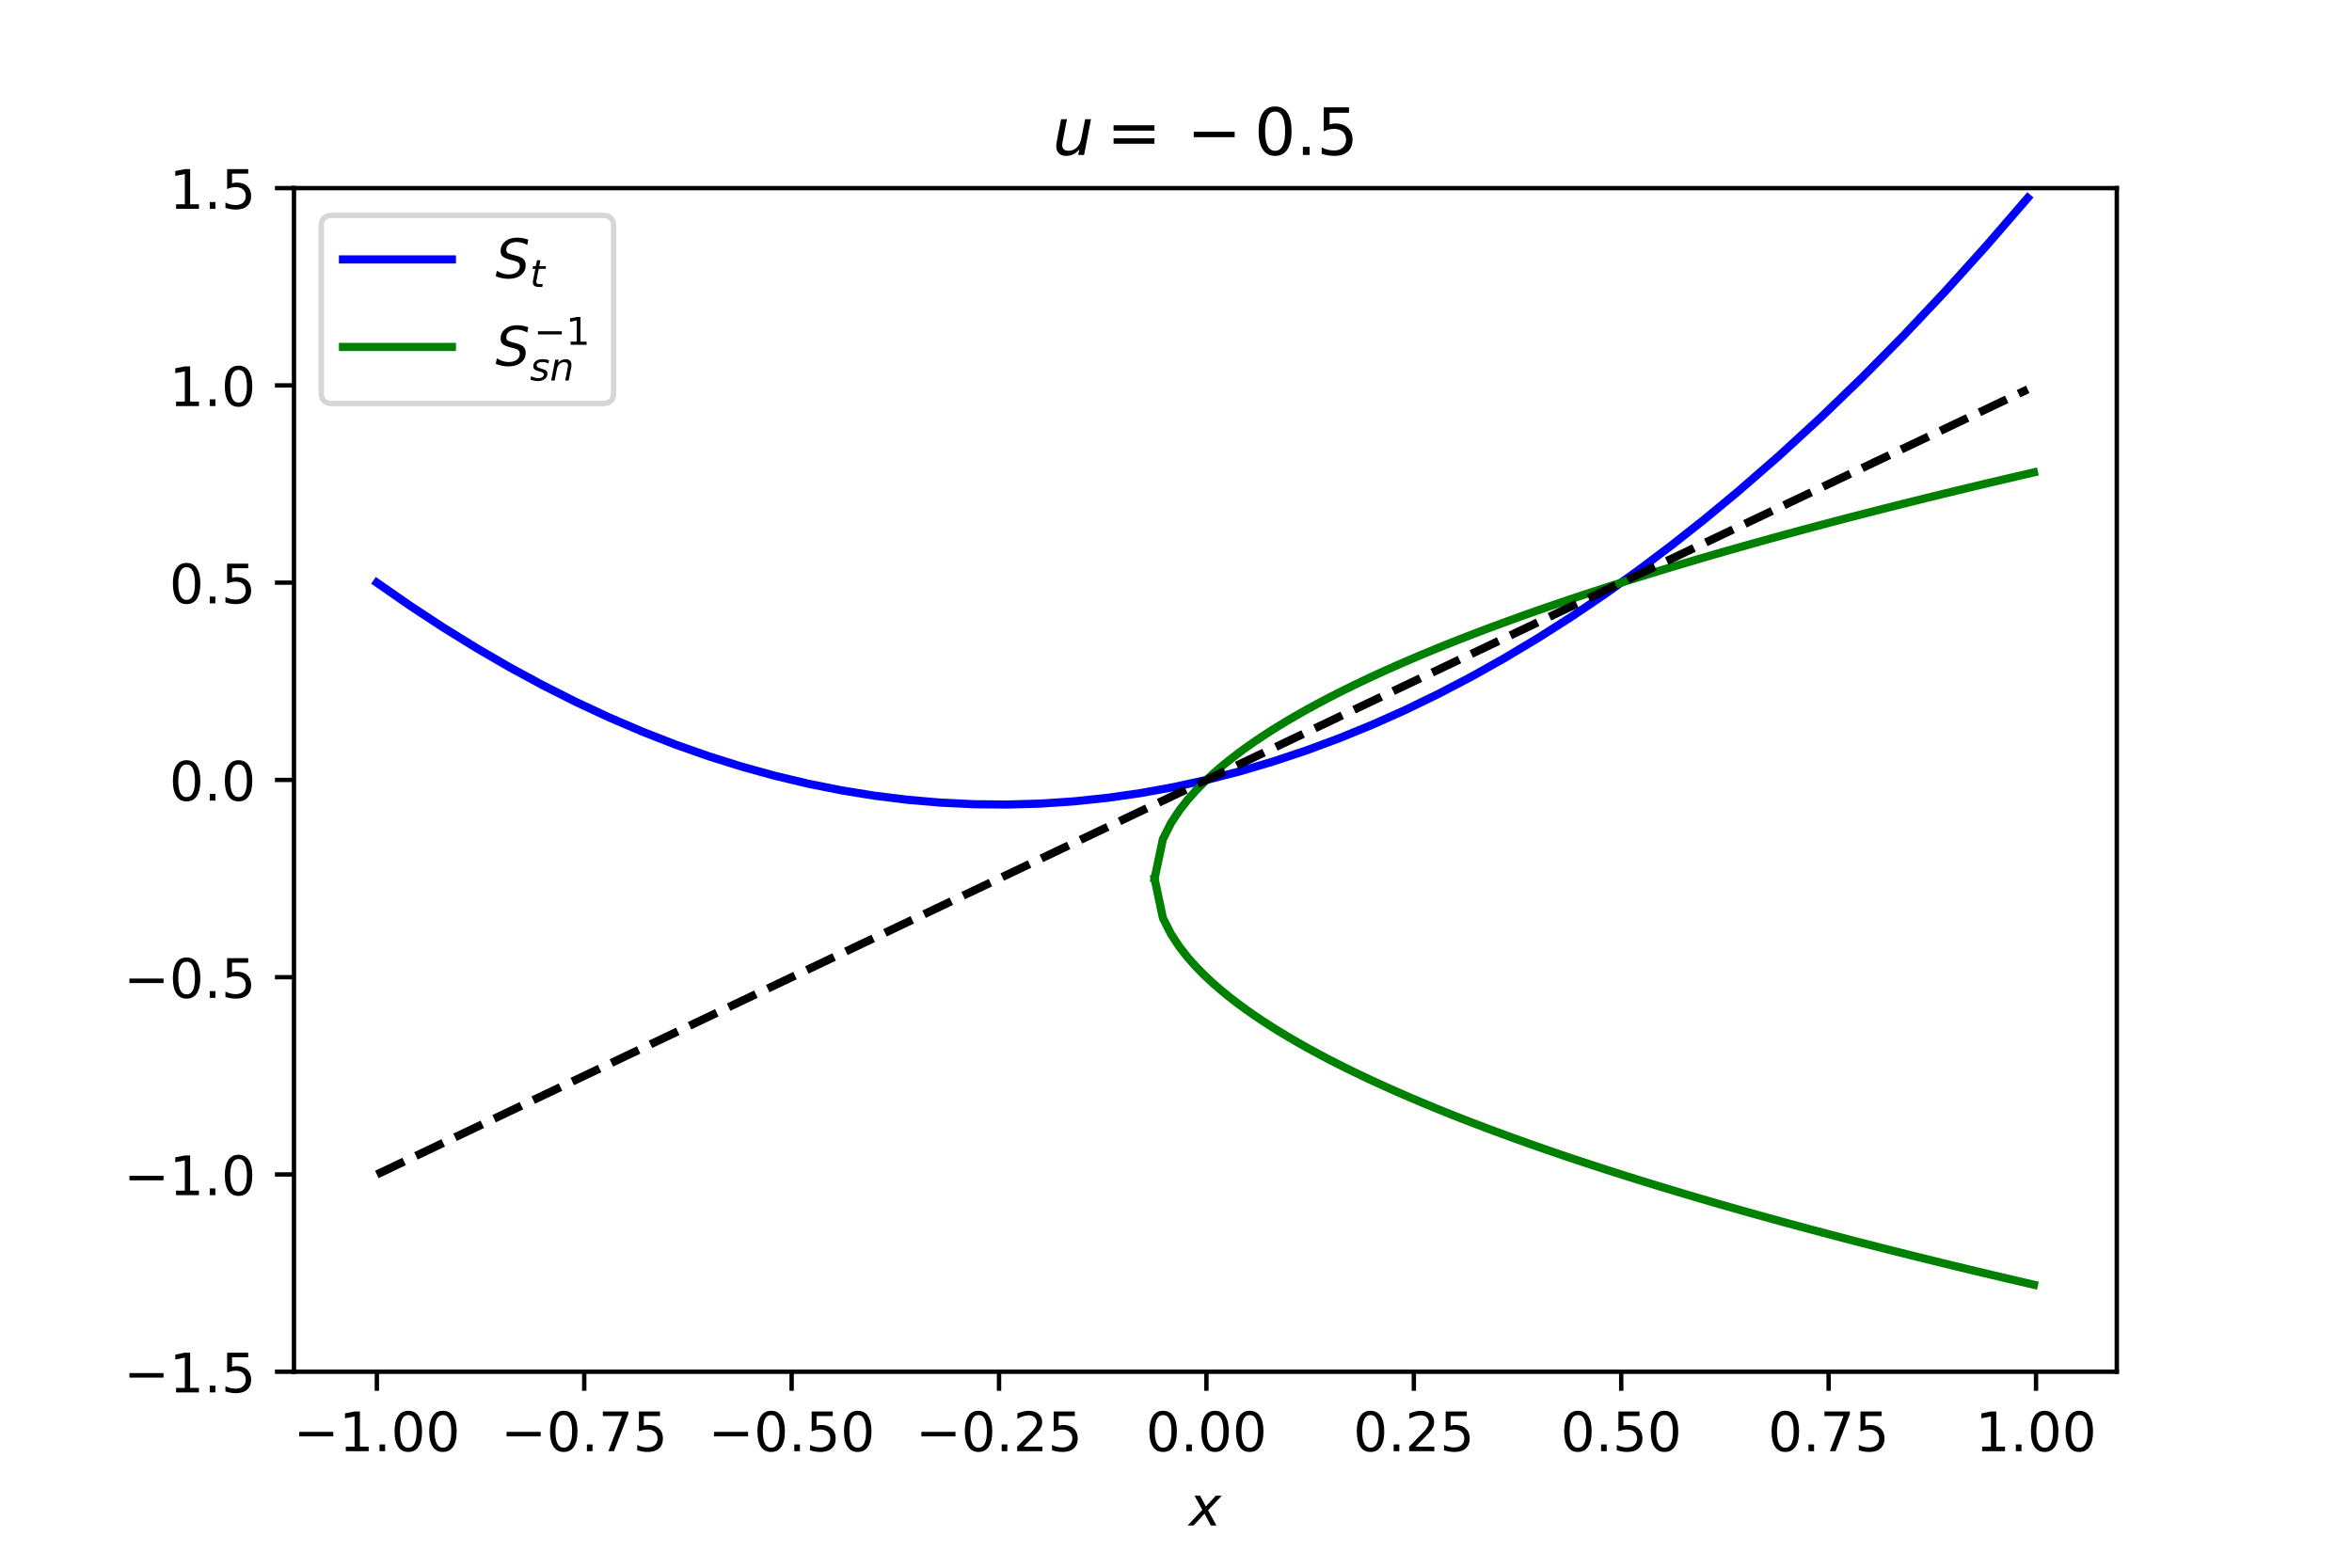 <?xml version="1.0" encoding="utf-8" standalone="no"?>
<!DOCTYPE svg PUBLIC "-//W3C//DTD SVG 1.1//EN"
  "http://www.w3.org/Graphics/SVG/1.1/DTD/svg11.dtd">
<!-- Created with matplotlib (https://matplotlib.org/) -->
<svg height="288pt" version="1.1" viewBox="0 0 432 288" width="432pt" xmlns="http://www.w3.org/2000/svg" xmlns:xlink="http://www.w3.org/1999/xlink">
 <defs>
  <style type="text/css">
*{stroke-linecap:butt;stroke-linejoin:round;}
  </style>
 </defs>
 <g id="figure_1">
  <g id="patch_1">
   <path d="M 0 288 
L 432 288 
L 432 0 
L 0 0 
z
" style="fill:#ffffff;"/>
  </g>
  <g id="axes_1">
   <g id="patch_2">
    <path d="M 54 252 
L 388.8 252 
L 388.8 34.56 
L 54 34.56 
z
" style="fill:#ffffff;"/>
   </g>
   <g id="matplotlib.axis_1">
    <g id="xtick_1">
     <g id="line2d_1">
      <defs>
       <path d="M 0 0 
L 0 3.5 
" id="m4b4f2e4bfe" style="stroke:#000000;stroke-width:0.8;"/>
      </defs>
      <g>
       <use style="stroke:#000000;stroke-width:0.8;" x="69.218" xlink:href="#m4b4f2e4bfe" y="252"/>
      </g>
     </g>
     <g id="text_1">
      <!-- −1.00 -->
      <defs>
       <path d="M 10.594 35.5 
L 73.188 35.5 
L 73.188 27.203 
L 10.594 27.203 
z
" id="DejaVuSans-8722"/>
       <path d="M 12.406 8.297 
L 28.516 8.297 
L 28.516 63.922 
L 10.984 60.406 
L 10.984 69.391 
L 28.422 72.906 
L 38.281 72.906 
L 38.281 8.297 
L 54.391 8.297 
L 54.391 0 
L 12.406 0 
z
" id="DejaVuSans-49"/>
       <path d="M 10.688 12.406 
L 21 12.406 
L 21 0 
L 10.688 0 
z
" id="DejaVuSans-46"/>
       <path d="M 31.781 66.406 
Q 24.172 66.406 20.328 58.906 
Q 16.5 51.422 16.5 36.375 
Q 16.5 21.391 20.328 13.891 
Q 24.172 6.391 31.781 6.391 
Q 39.453 6.391 43.281 13.891 
Q 47.125 21.391 47.125 36.375 
Q 47.125 51.422 43.281 58.906 
Q 39.453 66.406 31.781 66.406 
z
M 31.781 74.219 
Q 44.047 74.219 50.516 64.516 
Q 56.984 54.828 56.984 36.375 
Q 56.984 17.969 50.516 8.266 
Q 44.047 -1.422 31.781 -1.422 
Q 19.531 -1.422 13.062 8.266 
Q 6.594 17.969 6.594 36.375 
Q 6.594 54.828 13.062 64.516 
Q 19.531 74.219 31.781 74.219 
z
" id="DejaVuSans-48"/>
      </defs>
      <g transform="translate(53.896 266.598)scale(0.1 -0.1)">
       <use xlink:href="#DejaVuSans-8722"/>
       <use x="83.789" xlink:href="#DejaVuSans-49"/>
       <use x="147.412" xlink:href="#DejaVuSans-46"/>
       <use x="179.199" xlink:href="#DejaVuSans-48"/>
       <use x="242.822" xlink:href="#DejaVuSans-48"/>
      </g>
     </g>
    </g>
    <g id="xtick_2">
     <g id="line2d_2">
      <g>
       <use style="stroke:#000000;stroke-width:0.8;" x="107.311" xlink:href="#m4b4f2e4bfe" y="252"/>
      </g>
     </g>
     <g id="text_2">
      <!-- −0.75 -->
      <defs>
       <path d="M 8.203 72.906 
L 55.078 72.906 
L 55.078 68.703 
L 28.609 0 
L 18.312 0 
L 43.219 64.594 
L 8.203 64.594 
z
" id="DejaVuSans-55"/>
       <path d="M 10.797 72.906 
L 49.516 72.906 
L 49.516 64.594 
L 19.828 64.594 
L 19.828 46.734 
Q 21.969 47.469 24.109 47.828 
Q 26.266 48.188 28.422 48.188 
Q 40.625 48.188 47.75 41.5 
Q 54.891 34.812 54.891 23.391 
Q 54.891 11.625 47.562 5.094 
Q 40.234 -1.422 26.906 -1.422 
Q 22.312 -1.422 17.547 -0.641 
Q 12.797 0.141 7.719 1.703 
L 7.719 11.625 
Q 12.109 9.234 16.797 8.062 
Q 21.484 6.891 26.703 6.891 
Q 35.156 6.891 40.078 11.328 
Q 45.016 15.766 45.016 23.391 
Q 45.016 31 40.078 35.438 
Q 35.156 39.891 26.703 39.891 
Q 22.75 39.891 18.812 39.016 
Q 14.891 38.141 10.797 36.281 
z
" id="DejaVuSans-53"/>
      </defs>
      <g transform="translate(91.989 266.598)scale(0.1 -0.1)">
       <use xlink:href="#DejaVuSans-8722"/>
       <use x="83.789" xlink:href="#DejaVuSans-48"/>
       <use x="147.412" xlink:href="#DejaVuSans-46"/>
       <use x="179.199" xlink:href="#DejaVuSans-55"/>
       <use x="242.822" xlink:href="#DejaVuSans-53"/>
      </g>
     </g>
    </g>
    <g id="xtick_3">
     <g id="line2d_3">
      <g>
       <use style="stroke:#000000;stroke-width:0.8;" x="145.404" xlink:href="#m4b4f2e4bfe" y="252"/>
      </g>
     </g>
     <g id="text_3">
      <!-- −0.50 -->
      <g transform="translate(130.082 266.598)scale(0.1 -0.1)">
       <use xlink:href="#DejaVuSans-8722"/>
       <use x="83.789" xlink:href="#DejaVuSans-48"/>
       <use x="147.412" xlink:href="#DejaVuSans-46"/>
       <use x="179.199" xlink:href="#DejaVuSans-53"/>
       <use x="242.822" xlink:href="#DejaVuSans-48"/>
      </g>
     </g>
    </g>
    <g id="xtick_4">
     <g id="line2d_4">
      <g>
       <use style="stroke:#000000;stroke-width:0.8;" x="183.497" xlink:href="#m4b4f2e4bfe" y="252"/>
      </g>
     </g>
     <g id="text_4">
      <!-- −0.25 -->
      <defs>
       <path d="M 19.188 8.297 
L 53.609 8.297 
L 53.609 0 
L 7.328 0 
L 7.328 8.297 
Q 12.938 14.109 22.625 23.891 
Q 32.328 33.688 34.812 36.531 
Q 39.547 41.844 41.422 45.531 
Q 43.312 49.219 43.312 52.781 
Q 43.312 58.594 39.234 62.25 
Q 35.156 65.922 28.609 65.922 
Q 23.969 65.922 18.812 64.312 
Q 13.672 62.703 7.812 59.422 
L 7.812 69.391 
Q 13.766 71.781 18.938 73 
Q 24.125 74.219 28.422 74.219 
Q 39.75 74.219 46.484 68.547 
Q 53.219 62.891 53.219 53.422 
Q 53.219 48.922 51.531 44.891 
Q 49.859 40.875 45.406 35.406 
Q 44.188 33.984 37.641 27.219 
Q 31.109 20.453 19.188 8.297 
z
" id="DejaVuSans-50"/>
      </defs>
      <g transform="translate(168.175 266.598)scale(0.1 -0.1)">
       <use xlink:href="#DejaVuSans-8722"/>
       <use x="83.789" xlink:href="#DejaVuSans-48"/>
       <use x="147.412" xlink:href="#DejaVuSans-46"/>
       <use x="179.199" xlink:href="#DejaVuSans-50"/>
       <use x="242.822" xlink:href="#DejaVuSans-53"/>
      </g>
     </g>
    </g>
    <g id="xtick_5">
     <g id="line2d_5">
      <g>
       <use style="stroke:#000000;stroke-width:0.8;" x="221.59" xlink:href="#m4b4f2e4bfe" y="252"/>
      </g>
     </g>
     <g id="text_5">
      <!-- 0.00 -->
      <g transform="translate(210.458 266.598)scale(0.1 -0.1)">
       <use xlink:href="#DejaVuSans-48"/>
       <use x="63.623" xlink:href="#DejaVuSans-46"/>
       <use x="95.41" xlink:href="#DejaVuSans-48"/>
       <use x="159.033" xlink:href="#DejaVuSans-48"/>
      </g>
     </g>
    </g>
    <g id="xtick_6">
     <g id="line2d_6">
      <g>
       <use style="stroke:#000000;stroke-width:0.8;" x="259.684" xlink:href="#m4b4f2e4bfe" y="252"/>
      </g>
     </g>
     <g id="text_6">
      <!-- 0.25 -->
      <g transform="translate(248.551 266.598)scale(0.1 -0.1)">
       <use xlink:href="#DejaVuSans-48"/>
       <use x="63.623" xlink:href="#DejaVuSans-46"/>
       <use x="95.41" xlink:href="#DejaVuSans-50"/>
       <use x="159.033" xlink:href="#DejaVuSans-53"/>
      </g>
     </g>
    </g>
    <g id="xtick_7">
     <g id="line2d_7">
      <g>
       <use style="stroke:#000000;stroke-width:0.8;" x="297.777" xlink:href="#m4b4f2e4bfe" y="252"/>
      </g>
     </g>
     <g id="text_7">
      <!-- 0.50 -->
      <g transform="translate(286.644 266.598)scale(0.1 -0.1)">
       <use xlink:href="#DejaVuSans-48"/>
       <use x="63.623" xlink:href="#DejaVuSans-46"/>
       <use x="95.41" xlink:href="#DejaVuSans-53"/>
       <use x="159.033" xlink:href="#DejaVuSans-48"/>
      </g>
     </g>
    </g>
    <g id="xtick_8">
     <g id="line2d_8">
      <g>
       <use style="stroke:#000000;stroke-width:0.8;" x="335.87" xlink:href="#m4b4f2e4bfe" y="252"/>
      </g>
     </g>
     <g id="text_8">
      <!-- 0.75 -->
      <g transform="translate(324.737 266.598)scale(0.1 -0.1)">
       <use xlink:href="#DejaVuSans-48"/>
       <use x="63.623" xlink:href="#DejaVuSans-46"/>
       <use x="95.41" xlink:href="#DejaVuSans-55"/>
       <use x="159.033" xlink:href="#DejaVuSans-53"/>
      </g>
     </g>
    </g>
    <g id="xtick_9">
     <g id="line2d_9">
      <g>
       <use style="stroke:#000000;stroke-width:0.8;" x="373.963" xlink:href="#m4b4f2e4bfe" y="252"/>
      </g>
     </g>
     <g id="text_9">
      <!-- 1.00 -->
      <g transform="translate(362.83 266.598)scale(0.1 -0.1)">
       <use xlink:href="#DejaVuSans-49"/>
       <use x="63.623" xlink:href="#DejaVuSans-46"/>
       <use x="95.41" xlink:href="#DejaVuSans-48"/>
       <use x="159.033" xlink:href="#DejaVuSans-48"/>
      </g>
     </g>
    </g>
    <g id="text_10">
     <!-- $x$ -->
     <defs>
      <path d="M 60.016 54.688 
L 34.906 27.875 
L 50.297 0 
L 39.984 0 
L 28.422 21.688 
L 8.297 0 
L -2.594 0 
L 24.312 28.812 
L 10.016 54.688 
L 20.312 54.688 
L 30.812 34.906 
L 49.125 54.688 
z
" id="DejaVuSans-Oblique-120"/>
     </defs>
     <g transform="translate(218.4 280.277)scale(0.1 -0.1)">
      <use transform="translate(0 0.312)" xlink:href="#DejaVuSans-Oblique-120"/>
     </g>
    </g>
   </g>
   <g id="matplotlib.axis_2">
    <g id="ytick_1">
     <g id="line2d_10">
      <defs>
       <path d="M 0 0 
L -3.5 0 
" id="md62f4ec3fd" style="stroke:#000000;stroke-width:0.8;"/>
      </defs>
      <g>
       <use style="stroke:#000000;stroke-width:0.8;" x="54" xlink:href="#md62f4ec3fd" y="252"/>
      </g>
     </g>
     <g id="text_11">
      <!-- −1.5 -->
      <g transform="translate(22.717 255.799)scale(0.1 -0.1)">
       <use xlink:href="#DejaVuSans-8722"/>
       <use x="83.789" xlink:href="#DejaVuSans-49"/>
       <use x="147.412" xlink:href="#DejaVuSans-46"/>
       <use x="179.199" xlink:href="#DejaVuSans-53"/>
      </g>
     </g>
    </g>
    <g id="ytick_2">
     <g id="line2d_11">
      <g>
       <use style="stroke:#000000;stroke-width:0.8;" x="54" xlink:href="#md62f4ec3fd" y="215.76"/>
      </g>
     </g>
     <g id="text_12">
      <!-- −1.0 -->
      <g transform="translate(22.717 219.559)scale(0.1 -0.1)">
       <use xlink:href="#DejaVuSans-8722"/>
       <use x="83.789" xlink:href="#DejaVuSans-49"/>
       <use x="147.412" xlink:href="#DejaVuSans-46"/>
       <use x="179.199" xlink:href="#DejaVuSans-48"/>
      </g>
     </g>
    </g>
    <g id="ytick_3">
     <g id="line2d_12">
      <g>
       <use style="stroke:#000000;stroke-width:0.8;" x="54" xlink:href="#md62f4ec3fd" y="179.52"/>
      </g>
     </g>
     <g id="text_13">
      <!-- −0.5 -->
      <g transform="translate(22.717 183.319)scale(0.1 -0.1)">
       <use xlink:href="#DejaVuSans-8722"/>
       <use x="83.789" xlink:href="#DejaVuSans-48"/>
       <use x="147.412" xlink:href="#DejaVuSans-46"/>
       <use x="179.199" xlink:href="#DejaVuSans-53"/>
      </g>
     </g>
    </g>
    <g id="ytick_4">
     <g id="line2d_13">
      <g>
       <use style="stroke:#000000;stroke-width:0.8;" x="54" xlink:href="#md62f4ec3fd" y="143.28"/>
      </g>
     </g>
     <g id="text_14">
      <!-- 0.0 -->
      <g transform="translate(31.097 147.079)scale(0.1 -0.1)">
       <use xlink:href="#DejaVuSans-48"/>
       <use x="63.623" xlink:href="#DejaVuSans-46"/>
       <use x="95.41" xlink:href="#DejaVuSans-48"/>
      </g>
     </g>
    </g>
    <g id="ytick_5">
     <g id="line2d_14">
      <g>
       <use style="stroke:#000000;stroke-width:0.8;" x="54" xlink:href="#md62f4ec3fd" y="107.04"/>
      </g>
     </g>
     <g id="text_15">
      <!-- 0.5 -->
      <g transform="translate(31.097 110.839)scale(0.1 -0.1)">
       <use xlink:href="#DejaVuSans-48"/>
       <use x="63.623" xlink:href="#DejaVuSans-46"/>
       <use x="95.41" xlink:href="#DejaVuSans-53"/>
      </g>
     </g>
    </g>
    <g id="ytick_6">
     <g id="line2d_15">
      <g>
       <use style="stroke:#000000;stroke-width:0.8;" x="54" xlink:href="#md62f4ec3fd" y="70.8"/>
      </g>
     </g>
     <g id="text_16">
      <!-- 1.0 -->
      <g transform="translate(31.097 74.599)scale(0.1 -0.1)">
       <use xlink:href="#DejaVuSans-49"/>
       <use x="63.623" xlink:href="#DejaVuSans-46"/>
       <use x="95.41" xlink:href="#DejaVuSans-48"/>
      </g>
     </g>
    </g>
    <g id="ytick_7">
     <g id="line2d_16">
      <g>
       <use style="stroke:#000000;stroke-width:0.8;" x="54" xlink:href="#md62f4ec3fd" y="34.56"/>
      </g>
     </g>
     <g id="text_17">
      <!-- 1.5 -->
      <g transform="translate(31.097 38.359)scale(0.1 -0.1)">
       <use xlink:href="#DejaVuSans-49"/>
       <use x="63.623" xlink:href="#DejaVuSans-46"/>
       <use x="95.41" xlink:href="#DejaVuSans-53"/>
      </g>
     </g>
    </g>
   </g>
   <g id="line2d_17">
    <path clip-path="url(#p6557f0190a)" d="M 69.218 107.04 
L 75.313 111.273 
L 81.408 115.274 
L 87.503 119.043 
L 93.598 122.58 
L 99.693 125.885 
L 105.788 128.958 
L 111.882 131.799 
L 117.977 134.408 
L 124.072 136.786 
L 130.167 138.931 
L 136.262 140.845 
L 142.357 142.526 
L 148.452 143.976 
L 154.547 145.193 
L 160.642 146.179 
L 166.736 146.933 
L 172.831 147.455 
L 178.926 147.745 
L 185.021 147.803 
L 191.116 147.629 
L 197.211 147.223 
L 203.306 146.585 
L 209.401 145.715 
L 215.496 144.614 
L 221.59 143.28 
L 227.685 141.714 
L 233.78 139.917 
L 239.875 137.887 
L 245.97 135.626 
L 252.065 133.133 
L 258.16 130.408 
L 264.255 127.45 
L 270.35 124.261 
L 276.444 120.84 
L 282.539 117.187 
L 288.634 113.302 
L 294.729 109.185 
L 300.824 104.837 
L 306.919 100.256 
L 313.014 95.443 
L 319.109 90.399 
L 326.727 83.767 
L 334.346 76.772 
L 341.965 69.416 
L 349.583 61.697 
L 357.202 53.615 
L 364.82 45.171 
L 372.439 36.365 
L 372.439 36.365 
" style="fill:none;stroke:#0000ff;stroke-linecap:square;stroke-width:1.5;"/>
   </g>
   <g id="line2d_18">
    <path clip-path="url(#p6557f0190a)" d="M 212.067 161.4 
L 213.591 154.152 
L 215.115 151.15 
L 216.638 148.846 
L 218.162 146.904 
L 219.686 145.193 
L 221.21 143.646 
L 222.733 142.224 
L 224.257 140.9 
L 225.781 139.656 
L 227.304 138.48 
L 228.828 137.361 
L 230.352 136.292 
L 231.876 135.267 
L 233.399 134.28 
L 234.923 133.329 
L 236.447 132.408 
L 237.97 131.516 
L 239.494 130.649 
L 241.018 129.807 
L 242.542 128.986 
L 244.065 128.185 
L 245.589 127.404 
L 247.113 126.64 
L 248.637 125.892 
L 250.16 125.16 
L 251.684 124.442 
L 253.208 123.738 
L 254.731 123.047 
L 256.255 122.368 
L 257.779 121.701 
L 259.303 121.045 
L 260.826 120.399 
L 262.35 119.763 
L 263.874 119.137 
L 265.397 118.52 
L 266.921 117.912 
L 268.445 117.312 
L 269.969 116.72 
L 271.492 116.136 
L 273.016 115.56 
L 274.54 114.99 
L 276.064 114.428 
L 277.587 113.872 
L 279.111 113.322 
L 280.635 112.779 
L 282.158 112.242 
L 283.682 111.71 
L 285.206 111.184 
L 286.73 110.664 
L 288.253 110.149 
L 289.777 109.639 
L 291.301 109.134 
L 292.825 108.634 
L 294.348 108.138 
L 295.872 107.647 
L 297.396 107.161 
L 298.919 106.679 
L 300.443 106.201 
L 301.967 105.727 
L 303.491 105.257 
L 305.014 104.791 
L 306.538 104.329 
L 308.062 103.871 
L 309.585 103.416 
L 311.109 102.965 
L 312.633 102.517 
L 314.157 102.073 
L 315.68 101.631 
L 317.204 101.194 
L 318.728 100.759 
L 320.252 100.327 
L 321.775 99.899 
L 323.299 99.473 
L 324.823 99.05 
L 326.346 98.63 
L 327.87 98.213 
L 329.394 97.799 
L 330.918 97.387 
L 332.441 96.978 
L 333.965 96.572 
L 335.489 96.168 
L 337.012 95.767 
L 338.536 95.368 
L 340.06 94.971 
L 341.584 94.577 
L 343.107 94.185 
L 344.631 93.795 
L 346.155 93.408 
L 347.679 93.023 
L 349.202 92.639 
L 350.726 92.258 
L 352.25 91.88 
L 353.773 91.503 
L 355.297 91.128 
L 356.821 90.755 
L 358.345 90.384 
L 359.868 90.015 
L 361.392 89.648 
L 362.916 89.283 
L 364.439 88.92 
L 365.963 88.559 
L 367.487 88.199 
L 369.011 87.841 
L 370.534 87.485 
L 372.058 87.13 
L 373.582 86.777 
" style="fill:none;stroke:#008000;stroke-linecap:square;stroke-width:1.5;"/>
   </g>
   <g id="line2d_19">
    <path clip-path="url(#p6557f0190a)" d="M 212.067 161.4 
L 213.591 168.648 
L 215.115 171.65 
L 216.638 173.954 
L 218.162 175.896 
L 219.686 177.607 
L 221.21 179.154 
L 222.733 180.576 
L 224.257 181.9 
L 225.781 183.144 
L 227.304 184.32 
L 228.828 185.439 
L 230.352 186.508 
L 231.876 187.533 
L 233.399 188.52 
L 234.923 189.471 
L 236.447 190.392 
L 237.97 191.284 
L 239.494 192.151 
L 241.018 192.993 
L 242.542 193.814 
L 244.065 194.615 
L 245.589 195.396 
L 247.113 196.16 
L 248.637 196.908 
L 250.16 197.64 
L 251.684 198.358 
L 253.208 199.062 
L 254.731 199.753 
L 256.255 200.432 
L 257.779 201.099 
L 259.303 201.755 
L 260.826 202.401 
L 262.35 203.037 
L 263.874 203.663 
L 265.397 204.28 
L 266.921 204.888 
L 268.445 205.488 
L 269.969 206.08 
L 271.492 206.664 
L 273.016 207.24 
L 274.54 207.81 
L 276.064 208.372 
L 277.587 208.928 
L 279.111 209.478 
L 280.635 210.021 
L 282.158 210.558 
L 283.682 211.09 
L 285.206 211.616 
L 286.73 212.136 
L 288.253 212.651 
L 289.777 213.161 
L 291.301 213.666 
L 292.825 214.166 
L 294.348 214.662 
L 295.872 215.153 
L 297.396 215.639 
L 298.919 216.121 
L 300.443 216.599 
L 301.967 217.073 
L 303.491 217.543 
L 305.014 218.009 
L 306.538 218.471 
L 308.062 218.929 
L 309.585 219.384 
L 311.109 219.835 
L 312.633 220.283 
L 314.157 220.727 
L 315.68 221.169 
L 317.204 221.606 
L 318.728 222.041 
L 320.252 222.473 
L 321.775 222.901 
L 323.299 223.327 
L 324.823 223.75 
L 326.346 224.17 
L 327.87 224.587 
L 329.394 225.001 
L 330.918 225.413 
L 332.441 225.822 
L 333.965 226.228 
L 335.489 226.632 
L 337.012 227.033 
L 338.536 227.432 
L 340.06 227.829 
L 341.584 228.223 
L 343.107 228.615 
L 344.631 229.005 
L 346.155 229.392 
L 347.679 229.777 
L 349.202 230.161 
L 350.726 230.542 
L 352.25 230.92 
L 353.773 231.297 
L 355.297 231.672 
L 356.821 232.045 
L 358.345 232.416 
L 359.868 232.785 
L 361.392 233.152 
L 362.916 233.517 
L 364.439 233.88 
L 365.963 234.241 
L 367.487 234.601 
L 369.011 234.959 
L 370.534 235.315 
L 372.058 235.67 
L 373.582 236.023 
" style="fill:none;stroke:#008000;stroke-linecap:square;stroke-width:1.5;"/>
   </g>
   <g id="line2d_20">
    <path clip-path="url(#p6557f0190a)" d="M 69.218 215.76 
L 372.439 71.525 
L 372.439 71.525 
" style="fill:none;stroke:#000000;stroke-dasharray:5.55,2.4;stroke-dashoffset:0;stroke-width:1.5;"/>
   </g>
   <g id="patch_3">
    <path d="M 54 252 
L 54 34.56 
" style="fill:none;stroke:#000000;stroke-linecap:square;stroke-linejoin:miter;stroke-width:0.8;"/>
   </g>
   <g id="patch_4">
    <path d="M 388.8 252 
L 388.8 34.56 
" style="fill:none;stroke:#000000;stroke-linecap:square;stroke-linejoin:miter;stroke-width:0.8;"/>
   </g>
   <g id="patch_5">
    <path d="M 54 252 
L 388.8 252 
" style="fill:none;stroke:#000000;stroke-linecap:square;stroke-linejoin:miter;stroke-width:0.8;"/>
   </g>
   <g id="patch_6">
    <path d="M 54 34.56 
L 388.8 34.56 
" style="fill:none;stroke:#000000;stroke-linecap:square;stroke-linejoin:miter;stroke-width:0.8;"/>
   </g>
   <g id="text_18">
    <!-- $u=-0.5$ -->
    <defs>
     <path d="M 6.688 21.688 
L 13.094 54.688 
L 22.125 54.688 
L 15.719 22.016 
Q 15.234 19.625 15.016 17.922 
Q 14.797 16.219 14.797 15.094 
Q 14.797 10.938 17.328 8.656 
Q 19.875 6.391 24.516 6.391 
Q 31.734 6.391 37 11.266 
Q 42.281 16.156 43.891 24.422 
L 49.906 54.688 
L 58.891 54.688 
L 48.297 0 
L 39.312 0 
L 41.109 8.594 
Q 37.312 3.812 32.062 1.188 
Q 26.812 -1.422 20.906 -1.422 
Q 13.719 -1.422 9.719 2.516 
Q 5.719 6.453 5.719 13.484 
Q 5.719 14.938 5.953 17.141 
Q 6.203 19.344 6.688 21.688 
z
" id="DejaVuSans-Oblique-117"/>
     <path d="M 10.594 45.406 
L 73.188 45.406 
L 73.188 37.203 
L 10.594 37.203 
z
M 10.594 25.484 
L 73.188 25.484 
L 73.188 17.188 
L 10.594 17.188 
z
" id="DejaVuSans-61"/>
    </defs>
    <g transform="translate(193.32 28.56)scale(0.12 -0.12)">
     <use transform="translate(0 0.781)" xlink:href="#DejaVuSans-Oblique-117"/>
     <use transform="translate(82.861 0.781)" xlink:href="#DejaVuSans-61"/>
     <use transform="translate(205.615 0.781)" xlink:href="#DejaVuSans-8722"/>
     <use transform="translate(308.887 0.781)" xlink:href="#DejaVuSans-48"/>
     <use transform="translate(372.51 0.781)" xlink:href="#DejaVuSans-46"/>
     <use transform="translate(404.297 0.781)" xlink:href="#DejaVuSans-53"/>
    </g>
   </g>
   <g id="legend_1">
    <g id="patch_7">
     <path d="M 61 74.138 
L 110.7 74.138 
Q 112.7 74.138 112.7 72.138 
L 112.7 41.56 
Q 112.7 39.56 110.7 39.56 
L 61 39.56 
Q 59 39.56 59 41.56 
L 59 72.138 
Q 59 74.138 61 74.138 
z
" style="fill:#ffffff;opacity:0.8;stroke:#cccccc;stroke-linejoin:miter;"/>
    </g>
    <g id="line2d_21">
     <path d="M 63 47.658 
L 83 47.658 
" style="fill:none;stroke:#0000ff;stroke-linecap:square;stroke-width:1.5;"/>
    </g>
    <g id="line2d_22"/>
    <g id="text_19">
     <!-- $S_{t}$ -->
     <defs>
      <path d="M 60.297 70.516 
L 58.406 60.891 
Q 53.469 63.531 48.609 64.875 
Q 43.75 66.219 39.203 66.219 
Q 30.375 66.219 25.141 62.359 
Q 19.922 58.5 19.922 52.094 
Q 19.922 48.578 21.844 46.703 
Q 23.781 44.828 31.781 42.672 
L 37.703 41.219 
Q 47.703 38.625 51.609 34.641 
Q 55.516 30.672 55.516 23.484 
Q 55.516 12.453 46.844 5.516 
Q 38.188 -1.422 24.031 -1.422 
Q 18.219 -1.422 12.359 -0.266 
Q 6.5 0.875 0.594 3.219 
L 2.594 13.375 
Q 8.016 10.016 13.453 8.297 
Q 18.891 6.594 24.312 6.594 
Q 33.547 6.594 39.109 10.688 
Q 44.672 14.797 44.672 21.391 
Q 44.672 25.781 42.453 28.047 
Q 40.234 30.328 32.906 32.172 
L 27 33.688 
Q 16.891 36.328 13.203 39.766 
Q 9.516 43.219 9.516 49.422 
Q 9.516 60.297 17.891 67.25 
Q 26.266 74.219 39.703 74.219 
Q 44.922 74.219 50.047 73.281 
Q 55.172 72.359 60.297 70.516 
z
" id="DejaVuSans-Oblique-83"/>
      <path d="M 42.281 54.688 
L 40.922 47.703 
L 23 47.703 
L 17.188 18.016 
Q 16.891 16.359 16.75 15.234 
Q 16.609 14.109 16.609 13.484 
Q 16.609 10.359 18.484 8.938 
Q 20.359 7.516 24.516 7.516 
L 33.594 7.516 
L 32.078 0 
L 23.484 0 
Q 15.484 0 11.547 3.125 
Q 7.625 6.25 7.625 12.594 
Q 7.625 13.719 7.766 15.062 
Q 7.906 16.406 8.203 18.016 
L 14.016 47.703 
L 6.391 47.703 
L 7.812 54.688 
L 15.281 54.688 
L 18.312 70.219 
L 27.297 70.219 
L 24.312 54.688 
z
" id="DejaVuSans-Oblique-116"/>
     </defs>
     <g transform="translate(91 51.158)scale(0.1 -0.1)">
      <use transform="translate(0 0.781)" xlink:href="#DejaVuSans-Oblique-83"/>
      <use transform="translate(63.477 -15.625)scale(0.7)" xlink:href="#DejaVuSans-Oblique-116"/>
     </g>
    </g>
    <g id="line2d_23">
     <path d="M 63 63.738 
L 83 63.738 
" style="fill:none;stroke:#008000;stroke-linecap:square;stroke-width:1.5;"/>
    </g>
    <g id="line2d_24"/>
    <g id="text_20">
     <!-- $S_{sn}^{-1}$ -->
     <defs>
      <path d="M 50 53.078 
L 48.297 44.578 
Q 44.734 46.531 40.766 47.5 
Q 36.812 48.484 32.625 48.484 
Q 25.531 48.484 21.453 46.062 
Q 17.391 43.656 17.391 39.5 
Q 17.391 34.672 26.859 32.078 
Q 27.594 31.891 27.938 31.781 
L 30.812 30.906 
Q 39.797 28.422 42.797 25.688 
Q 45.797 22.953 45.797 18.219 
Q 45.797 9.516 38.891 4.047 
Q 31.984 -1.422 20.797 -1.422 
Q 16.453 -1.422 11.672 -0.578 
Q 6.891 0.25 1.125 2 
L 2.875 11.281 
Q 7.812 8.734 12.594 7.422 
Q 17.391 6.109 21.781 6.109 
Q 28.375 6.109 32.5 8.938 
Q 36.625 11.766 36.625 16.109 
Q 36.625 20.797 25.781 23.688 
L 24.859 23.922 
L 21.781 24.703 
Q 14.938 26.516 11.766 29.469 
Q 8.594 32.422 8.594 37.016 
Q 8.594 45.75 15.156 50.875 
Q 21.734 56 33.016 56 
Q 37.453 56 41.672 55.266 
Q 45.906 54.547 50 53.078 
z
" id="DejaVuSans-Oblique-115"/>
      <path d="M 55.719 33.016 
L 49.312 0 
L 40.281 0 
L 46.688 32.672 
Q 47.125 34.969 47.359 36.719 
Q 47.609 38.484 47.609 39.5 
Q 47.609 43.609 45.016 45.891 
Q 42.438 48.188 37.797 48.188 
Q 30.562 48.188 25.344 43.375 
Q 20.125 38.578 18.5 30.328 
L 12.5 0 
L 3.516 0 
L 14.109 54.688 
L 23.094 54.688 
L 21.297 46.094 
Q 25.047 50.828 30.312 53.406 
Q 35.594 56 41.406 56 
Q 48.641 56 52.609 52.094 
Q 56.594 48.188 56.594 41.109 
Q 56.594 39.359 56.375 37.359 
Q 56.156 35.359 55.719 33.016 
z
" id="DejaVuSans-Oblique-110"/>
     </defs>
     <g transform="translate(91 67.238)scale(0.1 -0.1)">
      <use transform="translate(0 0.684)" xlink:href="#DejaVuSans-Oblique-83"/>
      <use transform="translate(70.677 38.966)scale(0.7)" xlink:href="#DejaVuSans-8722"/>
      <use transform="translate(129.329 38.966)scale(0.7)" xlink:href="#DejaVuSans-49"/>
      <use transform="translate(63.477 -26.659)scale(0.7)" xlink:href="#DejaVuSans-Oblique-115"/>
      <use transform="translate(99.946 -26.659)scale(0.7)" xlink:href="#DejaVuSans-Oblique-110"/>
     </g>
    </g>
   </g>
  </g>
 </g>
 <defs>
  <clipPath id="p6557f0190a">
   <rect height="217.44" width="334.8" x="54" y="34.56"/>
  </clipPath>
 </defs>
</svg>
